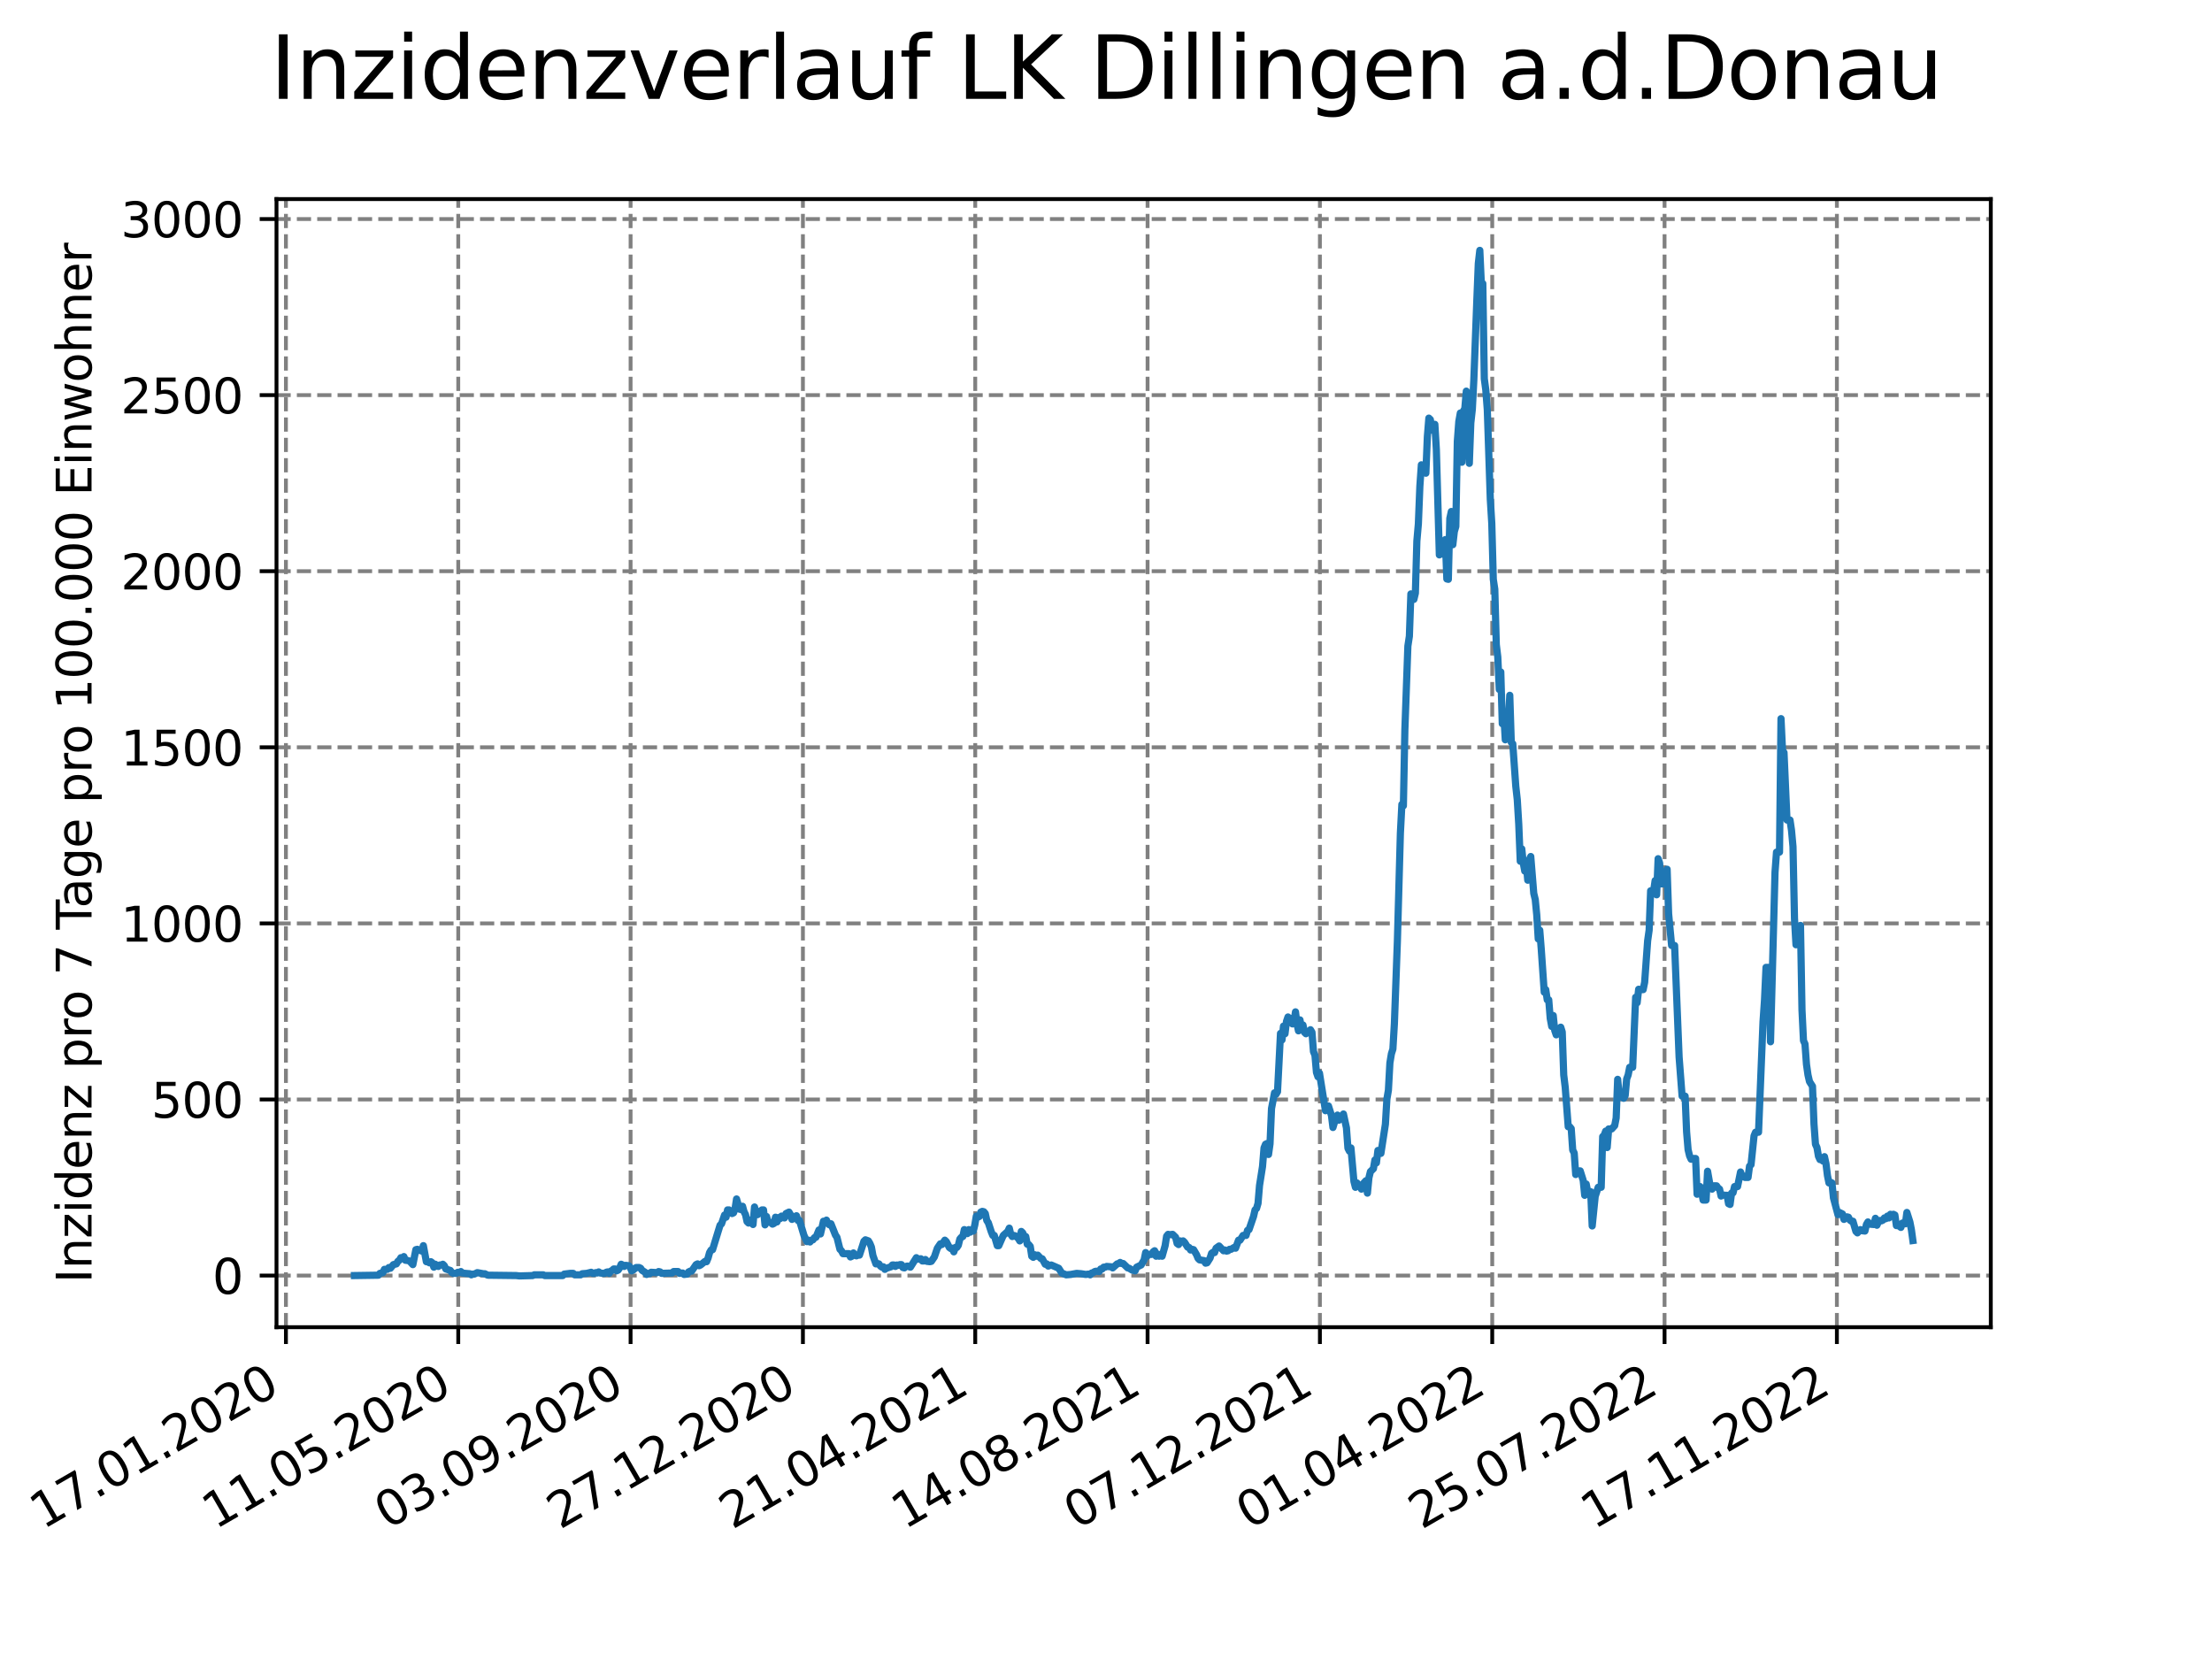 <?xml version="1.0" encoding="utf-8" standalone="no"?>
<!DOCTYPE svg PUBLIC "-//W3C//DTD SVG 1.1//EN"
  "http://www.w3.org/Graphics/SVG/1.1/DTD/svg11.dtd">
<svg xmlns:xlink="http://www.w3.org/1999/xlink" width="460.8pt" height="345.6pt" viewBox="0 0 460.8 345.6" xmlns="http://www.w3.org/2000/svg" version="1.1">
 <defs>
  <style type="text/css">*{stroke-linejoin: round; stroke-linecap: butt}</style>
 </defs>
 <g id="figure_1">
  <g id="patch_1">
   <path d="M 0 345.6 
L 460.8 345.6 
L 460.8 0 
L 0 0 
z
" style="fill: #ffffff"/>
  </g>
  <g id="axes_1">
   <g id="patch_2">
    <path d="M 57.6 276.48 
L 414.72 276.48 
L 414.72 41.472 
L 57.6 41.472 
z
" style="fill: #ffffff"/>
   </g>
   <g id="matplotlib.axis_1">
    <g id="xtick_1">
     <g id="line2d_1">
      <path d="M 59.564 276.48 
L 59.564 41.472 
" clip-path="url(#p3b86fe7e72)" style="fill: none; stroke-dasharray: 2.96,1.28; stroke-dashoffset: 0; stroke: #808080; stroke-width: 0.8"/>
     </g>
     <g id="line2d_2">
      <defs>
       <path id="m39bf492bec" d="M 0 0 
L 0 3.5 
" style="stroke: #000000; stroke-width: 0.8"/>
      </defs>
      <g>
       <use xlink:href="#m39bf492bec" x="59.564" y="276.48" style="stroke: #000000; stroke-width: 0.8"/>
      </g>
     </g>
     <g id="text_1">
      <!-- 17.01.2020 -->
      <g transform="translate(8.939 318.689) rotate(-30) scale(0.1 -0.1)">
       <defs>
        <path id="DejaVuSans-31" d="M 794 531 
L 1825 531 
L 1825 4091 
L 703 3866 
L 703 4441 
L 1819 4666 
L 2450 4666 
L 2450 531 
L 3481 531 
L 3481 0 
L 794 0 
L 794 531 
z
" transform="scale(0.016)"/>
        <path id="DejaVuSans-37" d="M 525 4666 
L 3525 4666 
L 3525 4397 
L 1831 0 
L 1172 0 
L 2766 4134 
L 525 4134 
L 525 4666 
z
" transform="scale(0.016)"/>
        <path id="DejaVuSans-2e" d="M 684 794 
L 1344 794 
L 1344 0 
L 684 0 
L 684 794 
z
" transform="scale(0.016)"/>
        <path id="DejaVuSans-30" d="M 2034 4250 
Q 1547 4250 1301 3770 
Q 1056 3291 1056 2328 
Q 1056 1369 1301 889 
Q 1547 409 2034 409 
Q 2525 409 2770 889 
Q 3016 1369 3016 2328 
Q 3016 3291 2770 3770 
Q 2525 4250 2034 4250 
z
M 2034 4750 
Q 2819 4750 3233 4129 
Q 3647 3509 3647 2328 
Q 3647 1150 3233 529 
Q 2819 -91 2034 -91 
Q 1250 -91 836 529 
Q 422 1150 422 2328 
Q 422 3509 836 4129 
Q 1250 4750 2034 4750 
z
" transform="scale(0.016)"/>
        <path id="DejaVuSans-32" d="M 1228 531 
L 3431 531 
L 3431 0 
L 469 0 
L 469 531 
Q 828 903 1448 1529 
Q 2069 2156 2228 2338 
Q 2531 2678 2651 2914 
Q 2772 3150 2772 3378 
Q 2772 3750 2511 3984 
Q 2250 4219 1831 4219 
Q 1534 4219 1204 4116 
Q 875 4013 500 3803 
L 500 4441 
Q 881 4594 1212 4672 
Q 1544 4750 1819 4750 
Q 2544 4750 2975 4387 
Q 3406 4025 3406 3419 
Q 3406 3131 3298 2873 
Q 3191 2616 2906 2266 
Q 2828 2175 2409 1742 
Q 1991 1309 1228 531 
z
" transform="scale(0.016)"/>
       </defs>
       <use xlink:href="#DejaVuSans-31"/>
       <use xlink:href="#DejaVuSans-37" x="63.623"/>
       <use xlink:href="#DejaVuSans-2e" x="127.246"/>
       <use xlink:href="#DejaVuSans-30" x="159.033"/>
       <use xlink:href="#DejaVuSans-31" x="222.656"/>
       <use xlink:href="#DejaVuSans-2e" x="286.279"/>
       <use xlink:href="#DejaVuSans-32" x="318.066"/>
       <use xlink:href="#DejaVuSans-30" x="381.689"/>
       <use xlink:href="#DejaVuSans-32" x="445.312"/>
       <use xlink:href="#DejaVuSans-30" x="508.936"/>
      </g>
     </g>
    </g>
    <g id="xtick_2">
     <g id="line2d_3">
      <path d="M 95.463 276.48 
L 95.463 41.472 
" clip-path="url(#p3b86fe7e72)" style="fill: none; stroke-dasharray: 2.96,1.28; stroke-dashoffset: 0; stroke: #808080; stroke-width: 0.8"/>
     </g>
     <g id="line2d_4">
      <g>
       <use xlink:href="#m39bf492bec" x="95.463" y="276.48" style="stroke: #000000; stroke-width: 0.8"/>
      </g>
     </g>
     <g id="text_2">
      <!-- 11.05.2020 -->
      <g transform="translate(44.838 318.689) rotate(-30) scale(0.1 -0.1)">
       <defs>
        <path id="DejaVuSans-35" d="M 691 4666 
L 3169 4666 
L 3169 4134 
L 1269 4134 
L 1269 2991 
Q 1406 3038 1543 3061 
Q 1681 3084 1819 3084 
Q 2600 3084 3056 2656 
Q 3513 2228 3513 1497 
Q 3513 744 3044 326 
Q 2575 -91 1722 -91 
Q 1428 -91 1123 -41 
Q 819 9 494 109 
L 494 744 
Q 775 591 1075 516 
Q 1375 441 1709 441 
Q 2250 441 2565 725 
Q 2881 1009 2881 1497 
Q 2881 1984 2565 2268 
Q 2250 2553 1709 2553 
Q 1456 2553 1204 2497 
Q 953 2441 691 2322 
L 691 4666 
z
" transform="scale(0.016)"/>
       </defs>
       <use xlink:href="#DejaVuSans-31"/>
       <use xlink:href="#DejaVuSans-31" x="63.623"/>
       <use xlink:href="#DejaVuSans-2e" x="127.246"/>
       <use xlink:href="#DejaVuSans-30" x="159.033"/>
       <use xlink:href="#DejaVuSans-35" x="222.656"/>
       <use xlink:href="#DejaVuSans-2e" x="286.279"/>
       <use xlink:href="#DejaVuSans-32" x="318.066"/>
       <use xlink:href="#DejaVuSans-30" x="381.689"/>
       <use xlink:href="#DejaVuSans-32" x="445.312"/>
       <use xlink:href="#DejaVuSans-30" x="508.936"/>
      </g>
     </g>
    </g>
    <g id="xtick_3">
     <g id="line2d_5">
      <path d="M 131.363 276.48 
L 131.363 41.472 
" clip-path="url(#p3b86fe7e72)" style="fill: none; stroke-dasharray: 2.96,1.28; stroke-dashoffset: 0; stroke: #808080; stroke-width: 0.8"/>
     </g>
     <g id="line2d_6">
      <g>
       <use xlink:href="#m39bf492bec" x="131.363" y="276.48" style="stroke: #000000; stroke-width: 0.8"/>
      </g>
     </g>
     <g id="text_3">
      <!-- 03.09.2020 -->
      <g transform="translate(80.737 318.689) rotate(-30) scale(0.1 -0.1)">
       <defs>
        <path id="DejaVuSans-33" d="M 2597 2516 
Q 3050 2419 3304 2112 
Q 3559 1806 3559 1356 
Q 3559 666 3084 287 
Q 2609 -91 1734 -91 
Q 1441 -91 1130 -33 
Q 819 25 488 141 
L 488 750 
Q 750 597 1062 519 
Q 1375 441 1716 441 
Q 2309 441 2620 675 
Q 2931 909 2931 1356 
Q 2931 1769 2642 2001 
Q 2353 2234 1838 2234 
L 1294 2234 
L 1294 2753 
L 1863 2753 
Q 2328 2753 2575 2939 
Q 2822 3125 2822 3475 
Q 2822 3834 2567 4026 
Q 2313 4219 1838 4219 
Q 1578 4219 1281 4162 
Q 984 4106 628 3988 
L 628 4550 
Q 988 4650 1302 4700 
Q 1616 4750 1894 4750 
Q 2613 4750 3031 4423 
Q 3450 4097 3450 3541 
Q 3450 3153 3228 2886 
Q 3006 2619 2597 2516 
z
" transform="scale(0.016)"/>
        <path id="DejaVuSans-39" d="M 703 97 
L 703 672 
Q 941 559 1184 500 
Q 1428 441 1663 441 
Q 2288 441 2617 861 
Q 2947 1281 2994 2138 
Q 2813 1869 2534 1725 
Q 2256 1581 1919 1581 
Q 1219 1581 811 2004 
Q 403 2428 403 3163 
Q 403 3881 828 4315 
Q 1253 4750 1959 4750 
Q 2769 4750 3195 4129 
Q 3622 3509 3622 2328 
Q 3622 1225 3098 567 
Q 2575 -91 1691 -91 
Q 1453 -91 1209 -44 
Q 966 3 703 97 
z
M 1959 2075 
Q 2384 2075 2632 2365 
Q 2881 2656 2881 3163 
Q 2881 3666 2632 3958 
Q 2384 4250 1959 4250 
Q 1534 4250 1286 3958 
Q 1038 3666 1038 3163 
Q 1038 2656 1286 2365 
Q 1534 2075 1959 2075 
z
" transform="scale(0.016)"/>
       </defs>
       <use xlink:href="#DejaVuSans-30"/>
       <use xlink:href="#DejaVuSans-33" x="63.623"/>
       <use xlink:href="#DejaVuSans-2e" x="127.246"/>
       <use xlink:href="#DejaVuSans-30" x="159.033"/>
       <use xlink:href="#DejaVuSans-39" x="222.656"/>
       <use xlink:href="#DejaVuSans-2e" x="286.279"/>
       <use xlink:href="#DejaVuSans-32" x="318.066"/>
       <use xlink:href="#DejaVuSans-30" x="381.689"/>
       <use xlink:href="#DejaVuSans-32" x="445.312"/>
       <use xlink:href="#DejaVuSans-30" x="508.936"/>
      </g>
     </g>
    </g>
    <g id="xtick_4">
     <g id="line2d_7">
      <path d="M 167.262 276.48 
L 167.262 41.472 
" clip-path="url(#p3b86fe7e72)" style="fill: none; stroke-dasharray: 2.96,1.28; stroke-dashoffset: 0; stroke: #808080; stroke-width: 0.8"/>
     </g>
     <g id="line2d_8">
      <g>
       <use xlink:href="#m39bf492bec" x="167.262" y="276.48" style="stroke: #000000; stroke-width: 0.8"/>
      </g>
     </g>
     <g id="text_4">
      <!-- 27.12.2020 -->
      <g transform="translate(116.637 318.689) rotate(-30) scale(0.1 -0.1)">
       <use xlink:href="#DejaVuSans-32"/>
       <use xlink:href="#DejaVuSans-37" x="63.623"/>
       <use xlink:href="#DejaVuSans-2e" x="127.246"/>
       <use xlink:href="#DejaVuSans-31" x="159.033"/>
       <use xlink:href="#DejaVuSans-32" x="222.656"/>
       <use xlink:href="#DejaVuSans-2e" x="286.279"/>
       <use xlink:href="#DejaVuSans-32" x="318.066"/>
       <use xlink:href="#DejaVuSans-30" x="381.689"/>
       <use xlink:href="#DejaVuSans-32" x="445.312"/>
       <use xlink:href="#DejaVuSans-30" x="508.936"/>
      </g>
     </g>
    </g>
    <g id="xtick_5">
     <g id="line2d_9">
      <path d="M 203.161 276.48 
L 203.161 41.472 
" clip-path="url(#p3b86fe7e72)" style="fill: none; stroke-dasharray: 2.96,1.28; stroke-dashoffset: 0; stroke: #808080; stroke-width: 0.8"/>
     </g>
     <g id="line2d_10">
      <g>
       <use xlink:href="#m39bf492bec" x="203.161" y="276.48" style="stroke: #000000; stroke-width: 0.8"/>
      </g>
     </g>
     <g id="text_5">
      <!-- 21.04.2021 -->
      <g transform="translate(152.536 318.689) rotate(-30) scale(0.1 -0.1)">
       <defs>
        <path id="DejaVuSans-34" d="M 2419 4116 
L 825 1625 
L 2419 1625 
L 2419 4116 
z
M 2253 4666 
L 3047 4666 
L 3047 1625 
L 3713 1625 
L 3713 1100 
L 3047 1100 
L 3047 0 
L 2419 0 
L 2419 1100 
L 313 1100 
L 313 1709 
L 2253 4666 
z
" transform="scale(0.016)"/>
       </defs>
       <use xlink:href="#DejaVuSans-32"/>
       <use xlink:href="#DejaVuSans-31" x="63.623"/>
       <use xlink:href="#DejaVuSans-2e" x="127.246"/>
       <use xlink:href="#DejaVuSans-30" x="159.033"/>
       <use xlink:href="#DejaVuSans-34" x="222.656"/>
       <use xlink:href="#DejaVuSans-2e" x="286.279"/>
       <use xlink:href="#DejaVuSans-32" x="318.066"/>
       <use xlink:href="#DejaVuSans-30" x="381.689"/>
       <use xlink:href="#DejaVuSans-32" x="445.312"/>
       <use xlink:href="#DejaVuSans-31" x="508.936"/>
      </g>
     </g>
    </g>
    <g id="xtick_6">
     <g id="line2d_11">
      <path d="M 239.061 276.48 
L 239.061 41.472 
" clip-path="url(#p3b86fe7e72)" style="fill: none; stroke-dasharray: 2.96,1.28; stroke-dashoffset: 0; stroke: #808080; stroke-width: 0.8"/>
     </g>
     <g id="line2d_12">
      <g>
       <use xlink:href="#m39bf492bec" x="239.061" y="276.48" style="stroke: #000000; stroke-width: 0.8"/>
      </g>
     </g>
     <g id="text_6">
      <!-- 14.08.2021 -->
      <g transform="translate(188.435 318.689) rotate(-30) scale(0.1 -0.1)">
       <defs>
        <path id="DejaVuSans-38" d="M 2034 2216 
Q 1584 2216 1326 1975 
Q 1069 1734 1069 1313 
Q 1069 891 1326 650 
Q 1584 409 2034 409 
Q 2484 409 2743 651 
Q 3003 894 3003 1313 
Q 3003 1734 2745 1975 
Q 2488 2216 2034 2216 
z
M 1403 2484 
Q 997 2584 770 2862 
Q 544 3141 544 3541 
Q 544 4100 942 4425 
Q 1341 4750 2034 4750 
Q 2731 4750 3128 4425 
Q 3525 4100 3525 3541 
Q 3525 3141 3298 2862 
Q 3072 2584 2669 2484 
Q 3125 2378 3379 2068 
Q 3634 1759 3634 1313 
Q 3634 634 3220 271 
Q 2806 -91 2034 -91 
Q 1263 -91 848 271 
Q 434 634 434 1313 
Q 434 1759 690 2068 
Q 947 2378 1403 2484 
z
M 1172 3481 
Q 1172 3119 1398 2916 
Q 1625 2713 2034 2713 
Q 2441 2713 2670 2916 
Q 2900 3119 2900 3481 
Q 2900 3844 2670 4047 
Q 2441 4250 2034 4250 
Q 1625 4250 1398 4047 
Q 1172 3844 1172 3481 
z
" transform="scale(0.016)"/>
       </defs>
       <use xlink:href="#DejaVuSans-31"/>
       <use xlink:href="#DejaVuSans-34" x="63.623"/>
       <use xlink:href="#DejaVuSans-2e" x="127.246"/>
       <use xlink:href="#DejaVuSans-30" x="159.033"/>
       <use xlink:href="#DejaVuSans-38" x="222.656"/>
       <use xlink:href="#DejaVuSans-2e" x="286.279"/>
       <use xlink:href="#DejaVuSans-32" x="318.066"/>
       <use xlink:href="#DejaVuSans-30" x="381.689"/>
       <use xlink:href="#DejaVuSans-32" x="445.312"/>
       <use xlink:href="#DejaVuSans-31" x="508.936"/>
      </g>
     </g>
    </g>
    <g id="xtick_7">
     <g id="line2d_13">
      <path d="M 274.96 276.48 
L 274.96 41.472 
" clip-path="url(#p3b86fe7e72)" style="fill: none; stroke-dasharray: 2.96,1.28; stroke-dashoffset: 0; stroke: #808080; stroke-width: 0.8"/>
     </g>
     <g id="line2d_14">
      <g>
       <use xlink:href="#m39bf492bec" x="274.96" y="276.48" style="stroke: #000000; stroke-width: 0.8"/>
      </g>
     </g>
     <g id="text_7">
      <!-- 07.12.2021 -->
      <g transform="translate(224.335 318.689) rotate(-30) scale(0.1 -0.1)">
       <use xlink:href="#DejaVuSans-30"/>
       <use xlink:href="#DejaVuSans-37" x="63.623"/>
       <use xlink:href="#DejaVuSans-2e" x="127.246"/>
       <use xlink:href="#DejaVuSans-31" x="159.033"/>
       <use xlink:href="#DejaVuSans-32" x="222.656"/>
       <use xlink:href="#DejaVuSans-2e" x="286.279"/>
       <use xlink:href="#DejaVuSans-32" x="318.066"/>
       <use xlink:href="#DejaVuSans-30" x="381.689"/>
       <use xlink:href="#DejaVuSans-32" x="445.312"/>
       <use xlink:href="#DejaVuSans-31" x="508.936"/>
      </g>
     </g>
    </g>
    <g id="xtick_8">
     <g id="line2d_15">
      <path d="M 310.859 276.48 
L 310.859 41.472 
" clip-path="url(#p3b86fe7e72)" style="fill: none; stroke-dasharray: 2.96,1.28; stroke-dashoffset: 0; stroke: #808080; stroke-width: 0.8"/>
     </g>
     <g id="line2d_16">
      <g>
       <use xlink:href="#m39bf492bec" x="310.859" y="276.48" style="stroke: #000000; stroke-width: 0.8"/>
      </g>
     </g>
     <g id="text_8">
      <!-- 01.04.2022 -->
      <g transform="translate(260.234 318.689) rotate(-30) scale(0.1 -0.1)">
       <use xlink:href="#DejaVuSans-30"/>
       <use xlink:href="#DejaVuSans-31" x="63.623"/>
       <use xlink:href="#DejaVuSans-2e" x="127.246"/>
       <use xlink:href="#DejaVuSans-30" x="159.033"/>
       <use xlink:href="#DejaVuSans-34" x="222.656"/>
       <use xlink:href="#DejaVuSans-2e" x="286.279"/>
       <use xlink:href="#DejaVuSans-32" x="318.066"/>
       <use xlink:href="#DejaVuSans-30" x="381.689"/>
       <use xlink:href="#DejaVuSans-32" x="445.312"/>
       <use xlink:href="#DejaVuSans-32" x="508.936"/>
      </g>
     </g>
    </g>
    <g id="xtick_9">
     <g id="line2d_17">
      <path d="M 346.758 276.48 
L 346.758 41.472 
" clip-path="url(#p3b86fe7e72)" style="fill: none; stroke-dasharray: 2.96,1.28; stroke-dashoffset: 0; stroke: #808080; stroke-width: 0.8"/>
     </g>
     <g id="line2d_18">
      <g>
       <use xlink:href="#m39bf492bec" x="346.758" y="276.48" style="stroke: #000000; stroke-width: 0.8"/>
      </g>
     </g>
     <g id="text_9">
      <!-- 25.07.2022 -->
      <g transform="translate(296.133 318.689) rotate(-30) scale(0.1 -0.1)">
       <use xlink:href="#DejaVuSans-32"/>
       <use xlink:href="#DejaVuSans-35" x="63.623"/>
       <use xlink:href="#DejaVuSans-2e" x="127.246"/>
       <use xlink:href="#DejaVuSans-30" x="159.033"/>
       <use xlink:href="#DejaVuSans-37" x="222.656"/>
       <use xlink:href="#DejaVuSans-2e" x="286.279"/>
       <use xlink:href="#DejaVuSans-32" x="318.066"/>
       <use xlink:href="#DejaVuSans-30" x="381.689"/>
       <use xlink:href="#DejaVuSans-32" x="445.312"/>
       <use xlink:href="#DejaVuSans-32" x="508.936"/>
      </g>
     </g>
    </g>
    <g id="xtick_10">
     <g id="line2d_19">
      <path d="M 382.658 276.48 
L 382.658 41.472 
" clip-path="url(#p3b86fe7e72)" style="fill: none; stroke-dasharray: 2.96,1.28; stroke-dashoffset: 0; stroke: #808080; stroke-width: 0.8"/>
     </g>
     <g id="line2d_20">
      <g>
       <use xlink:href="#m39bf492bec" x="382.658" y="276.48" style="stroke: #000000; stroke-width: 0.8"/>
      </g>
     </g>
     <g id="text_10">
      <!-- 17.11.2022 -->
      <g transform="translate(332.033 318.689) rotate(-30) scale(0.1 -0.1)">
       <use xlink:href="#DejaVuSans-31"/>
       <use xlink:href="#DejaVuSans-37" x="63.623"/>
       <use xlink:href="#DejaVuSans-2e" x="127.246"/>
       <use xlink:href="#DejaVuSans-31" x="159.033"/>
       <use xlink:href="#DejaVuSans-31" x="222.656"/>
       <use xlink:href="#DejaVuSans-2e" x="286.279"/>
       <use xlink:href="#DejaVuSans-32" x="318.066"/>
       <use xlink:href="#DejaVuSans-30" x="381.689"/>
       <use xlink:href="#DejaVuSans-32" x="445.312"/>
       <use xlink:href="#DejaVuSans-32" x="508.936"/>
      </g>
     </g>
    </g>
   </g>
   <g id="matplotlib.axis_2">
    <g id="ytick_1">
     <g id="line2d_21">
      <path d="M 57.6 265.722 
L 414.72 265.722 
" clip-path="url(#p3b86fe7e72)" style="fill: none; stroke-dasharray: 2.96,1.28; stroke-dashoffset: 0; stroke: #808080; stroke-width: 0.8"/>
     </g>
     <g id="line2d_22">
      <defs>
       <path id="m9d95f1d0ca" d="M 0 0 
L -3.5 0 
" style="stroke: #000000; stroke-width: 0.8"/>
      </defs>
      <g>
       <use xlink:href="#m9d95f1d0ca" x="57.6" y="265.722" style="stroke: #000000; stroke-width: 0.8"/>
      </g>
     </g>
     <g id="text_11">
      <!-- 0 -->
      <g transform="translate(44.237 269.521) scale(0.1 -0.1)">
       <use xlink:href="#DejaVuSans-30"/>
      </g>
     </g>
    </g>
    <g id="ytick_2">
     <g id="line2d_23">
      <path d="M 57.6 229.04 
L 414.72 229.04 
" clip-path="url(#p3b86fe7e72)" style="fill: none; stroke-dasharray: 2.96,1.28; stroke-dashoffset: 0; stroke: #808080; stroke-width: 0.8"/>
     </g>
     <g id="line2d_24">
      <g>
       <use xlink:href="#m9d95f1d0ca" x="57.6" y="229.04" style="stroke: #000000; stroke-width: 0.8"/>
      </g>
     </g>
     <g id="text_12">
      <!-- 500 -->
      <g transform="translate(31.512 232.839) scale(0.1 -0.1)">
       <use xlink:href="#DejaVuSans-35"/>
       <use xlink:href="#DejaVuSans-30" x="63.623"/>
       <use xlink:href="#DejaVuSans-30" x="127.246"/>
      </g>
     </g>
    </g>
    <g id="ytick_3">
     <g id="line2d_25">
      <path d="M 57.6 192.358 
L 414.72 192.358 
" clip-path="url(#p3b86fe7e72)" style="fill: none; stroke-dasharray: 2.96,1.28; stroke-dashoffset: 0; stroke: #808080; stroke-width: 0.8"/>
     </g>
     <g id="line2d_26">
      <g>
       <use xlink:href="#m9d95f1d0ca" x="57.6" y="192.358" style="stroke: #000000; stroke-width: 0.8"/>
      </g>
     </g>
     <g id="text_13">
      <!-- 1000 -->
      <g transform="translate(25.15 196.157) scale(0.1 -0.1)">
       <use xlink:href="#DejaVuSans-31"/>
       <use xlink:href="#DejaVuSans-30" x="63.623"/>
       <use xlink:href="#DejaVuSans-30" x="127.246"/>
       <use xlink:href="#DejaVuSans-30" x="190.869"/>
      </g>
     </g>
    </g>
    <g id="ytick_4">
     <g id="line2d_27">
      <path d="M 57.6 155.676 
L 414.72 155.676 
" clip-path="url(#p3b86fe7e72)" style="fill: none; stroke-dasharray: 2.96,1.28; stroke-dashoffset: 0; stroke: #808080; stroke-width: 0.8"/>
     </g>
     <g id="line2d_28">
      <g>
       <use xlink:href="#m9d95f1d0ca" x="57.6" y="155.676" style="stroke: #000000; stroke-width: 0.8"/>
      </g>
     </g>
     <g id="text_14">
      <!-- 1500 -->
      <g transform="translate(25.15 159.476) scale(0.1 -0.1)">
       <use xlink:href="#DejaVuSans-31"/>
       <use xlink:href="#DejaVuSans-35" x="63.623"/>
       <use xlink:href="#DejaVuSans-30" x="127.246"/>
       <use xlink:href="#DejaVuSans-30" x="190.869"/>
      </g>
     </g>
    </g>
    <g id="ytick_5">
     <g id="line2d_29">
      <path d="M 57.6 118.995 
L 414.72 118.995 
" clip-path="url(#p3b86fe7e72)" style="fill: none; stroke-dasharray: 2.96,1.28; stroke-dashoffset: 0; stroke: #808080; stroke-width: 0.8"/>
     </g>
     <g id="line2d_30">
      <g>
       <use xlink:href="#m9d95f1d0ca" x="57.6" y="118.995" style="stroke: #000000; stroke-width: 0.8"/>
      </g>
     </g>
     <g id="text_15">
      <!-- 2000 -->
      <g transform="translate(25.15 122.794) scale(0.1 -0.1)">
       <use xlink:href="#DejaVuSans-32"/>
       <use xlink:href="#DejaVuSans-30" x="63.623"/>
       <use xlink:href="#DejaVuSans-30" x="127.246"/>
       <use xlink:href="#DejaVuSans-30" x="190.869"/>
      </g>
     </g>
    </g>
    <g id="ytick_6">
     <g id="line2d_31">
      <path d="M 57.6 82.313 
L 414.72 82.313 
" clip-path="url(#p3b86fe7e72)" style="fill: none; stroke-dasharray: 2.96,1.28; stroke-dashoffset: 0; stroke: #808080; stroke-width: 0.8"/>
     </g>
     <g id="line2d_32">
      <g>
       <use xlink:href="#m9d95f1d0ca" x="57.6" y="82.313" style="stroke: #000000; stroke-width: 0.8"/>
      </g>
     </g>
     <g id="text_16">
      <!-- 2500 -->
      <g transform="translate(25.15 86.112) scale(0.1 -0.1)">
       <use xlink:href="#DejaVuSans-32"/>
       <use xlink:href="#DejaVuSans-35" x="63.623"/>
       <use xlink:href="#DejaVuSans-30" x="127.246"/>
       <use xlink:href="#DejaVuSans-30" x="190.869"/>
      </g>
     </g>
    </g>
    <g id="ytick_7">
     <g id="line2d_33">
      <path d="M 57.6 45.631 
L 414.72 45.631 
" clip-path="url(#p3b86fe7e72)" style="fill: none; stroke-dasharray: 2.96,1.28; stroke-dashoffset: 0; stroke: #808080; stroke-width: 0.8"/>
     </g>
     <g id="line2d_34">
      <g>
       <use xlink:href="#m9d95f1d0ca" x="57.6" y="45.631" style="stroke: #000000; stroke-width: 0.8"/>
      </g>
     </g>
     <g id="text_17">
      <!-- 3000 -->
      <g transform="translate(25.15 49.43) scale(0.1 -0.1)">
       <use xlink:href="#DejaVuSans-33"/>
       <use xlink:href="#DejaVuSans-30" x="63.623"/>
       <use xlink:href="#DejaVuSans-30" x="127.246"/>
       <use xlink:href="#DejaVuSans-30" x="190.869"/>
      </g>
     </g>
    </g>
    <g id="text_18">
     <!-- Inzidenz pro 7 Tage pro 100.000 Einwohner -->
     <g transform="translate(19.07 267.301) rotate(-90) scale(0.1 -0.1)">
      <defs>
       <path id="DejaVuSans-49" d="M 628 4666 
L 1259 4666 
L 1259 0 
L 628 0 
L 628 4666 
z
" transform="scale(0.016)"/>
       <path id="DejaVuSans-6e" d="M 3513 2113 
L 3513 0 
L 2938 0 
L 2938 2094 
Q 2938 2591 2744 2837 
Q 2550 3084 2163 3084 
Q 1697 3084 1428 2787 
Q 1159 2491 1159 1978 
L 1159 0 
L 581 0 
L 581 3500 
L 1159 3500 
L 1159 2956 
Q 1366 3272 1645 3428 
Q 1925 3584 2291 3584 
Q 2894 3584 3203 3211 
Q 3513 2838 3513 2113 
z
" transform="scale(0.016)"/>
       <path id="DejaVuSans-7a" d="M 353 3500 
L 3084 3500 
L 3084 2975 
L 922 459 
L 3084 459 
L 3084 0 
L 275 0 
L 275 525 
L 2438 3041 
L 353 3041 
L 353 3500 
z
" transform="scale(0.016)"/>
       <path id="DejaVuSans-69" d="M 603 3500 
L 1178 3500 
L 1178 0 
L 603 0 
L 603 3500 
z
M 603 4863 
L 1178 4863 
L 1178 4134 
L 603 4134 
L 603 4863 
z
" transform="scale(0.016)"/>
       <path id="DejaVuSans-64" d="M 2906 2969 
L 2906 4863 
L 3481 4863 
L 3481 0 
L 2906 0 
L 2906 525 
Q 2725 213 2448 61 
Q 2172 -91 1784 -91 
Q 1150 -91 751 415 
Q 353 922 353 1747 
Q 353 2572 751 3078 
Q 1150 3584 1784 3584 
Q 2172 3584 2448 3432 
Q 2725 3281 2906 2969 
z
M 947 1747 
Q 947 1113 1208 752 
Q 1469 391 1925 391 
Q 2381 391 2643 752 
Q 2906 1113 2906 1747 
Q 2906 2381 2643 2742 
Q 2381 3103 1925 3103 
Q 1469 3103 1208 2742 
Q 947 2381 947 1747 
z
" transform="scale(0.016)"/>
       <path id="DejaVuSans-65" d="M 3597 1894 
L 3597 1613 
L 953 1613 
Q 991 1019 1311 708 
Q 1631 397 2203 397 
Q 2534 397 2845 478 
Q 3156 559 3463 722 
L 3463 178 
Q 3153 47 2828 -22 
Q 2503 -91 2169 -91 
Q 1331 -91 842 396 
Q 353 884 353 1716 
Q 353 2575 817 3079 
Q 1281 3584 2069 3584 
Q 2775 3584 3186 3129 
Q 3597 2675 3597 1894 
z
M 3022 2063 
Q 3016 2534 2758 2815 
Q 2500 3097 2075 3097 
Q 1594 3097 1305 2825 
Q 1016 2553 972 2059 
L 3022 2063 
z
" transform="scale(0.016)"/>
       <path id="DejaVuSans-20" transform="scale(0.016)"/>
       <path id="DejaVuSans-70" d="M 1159 525 
L 1159 -1331 
L 581 -1331 
L 581 3500 
L 1159 3500 
L 1159 2969 
Q 1341 3281 1617 3432 
Q 1894 3584 2278 3584 
Q 2916 3584 3314 3078 
Q 3713 2572 3713 1747 
Q 3713 922 3314 415 
Q 2916 -91 2278 -91 
Q 1894 -91 1617 61 
Q 1341 213 1159 525 
z
M 3116 1747 
Q 3116 2381 2855 2742 
Q 2594 3103 2138 3103 
Q 1681 3103 1420 2742 
Q 1159 2381 1159 1747 
Q 1159 1113 1420 752 
Q 1681 391 2138 391 
Q 2594 391 2855 752 
Q 3116 1113 3116 1747 
z
" transform="scale(0.016)"/>
       <path id="DejaVuSans-72" d="M 2631 2963 
Q 2534 3019 2420 3045 
Q 2306 3072 2169 3072 
Q 1681 3072 1420 2755 
Q 1159 2438 1159 1844 
L 1159 0 
L 581 0 
L 581 3500 
L 1159 3500 
L 1159 2956 
Q 1341 3275 1631 3429 
Q 1922 3584 2338 3584 
Q 2397 3584 2469 3576 
Q 2541 3569 2628 3553 
L 2631 2963 
z
" transform="scale(0.016)"/>
       <path id="DejaVuSans-6f" d="M 1959 3097 
Q 1497 3097 1228 2736 
Q 959 2375 959 1747 
Q 959 1119 1226 758 
Q 1494 397 1959 397 
Q 2419 397 2687 759 
Q 2956 1122 2956 1747 
Q 2956 2369 2687 2733 
Q 2419 3097 1959 3097 
z
M 1959 3584 
Q 2709 3584 3137 3096 
Q 3566 2609 3566 1747 
Q 3566 888 3137 398 
Q 2709 -91 1959 -91 
Q 1206 -91 779 398 
Q 353 888 353 1747 
Q 353 2609 779 3096 
Q 1206 3584 1959 3584 
z
" transform="scale(0.016)"/>
       <path id="DejaVuSans-54" d="M -19 4666 
L 3928 4666 
L 3928 4134 
L 2272 4134 
L 2272 0 
L 1638 0 
L 1638 4134 
L -19 4134 
L -19 4666 
z
" transform="scale(0.016)"/>
       <path id="DejaVuSans-61" d="M 2194 1759 
Q 1497 1759 1228 1600 
Q 959 1441 959 1056 
Q 959 750 1161 570 
Q 1363 391 1709 391 
Q 2188 391 2477 730 
Q 2766 1069 2766 1631 
L 2766 1759 
L 2194 1759 
z
M 3341 1997 
L 3341 0 
L 2766 0 
L 2766 531 
Q 2569 213 2275 61 
Q 1981 -91 1556 -91 
Q 1019 -91 701 211 
Q 384 513 384 1019 
Q 384 1609 779 1909 
Q 1175 2209 1959 2209 
L 2766 2209 
L 2766 2266 
Q 2766 2663 2505 2880 
Q 2244 3097 1772 3097 
Q 1472 3097 1187 3025 
Q 903 2953 641 2809 
L 641 3341 
Q 956 3463 1253 3523 
Q 1550 3584 1831 3584 
Q 2591 3584 2966 3190 
Q 3341 2797 3341 1997 
z
" transform="scale(0.016)"/>
       <path id="DejaVuSans-67" d="M 2906 1791 
Q 2906 2416 2648 2759 
Q 2391 3103 1925 3103 
Q 1463 3103 1205 2759 
Q 947 2416 947 1791 
Q 947 1169 1205 825 
Q 1463 481 1925 481 
Q 2391 481 2648 825 
Q 2906 1169 2906 1791 
z
M 3481 434 
Q 3481 -459 3084 -895 
Q 2688 -1331 1869 -1331 
Q 1566 -1331 1297 -1286 
Q 1028 -1241 775 -1147 
L 775 -588 
Q 1028 -725 1275 -790 
Q 1522 -856 1778 -856 
Q 2344 -856 2625 -561 
Q 2906 -266 2906 331 
L 2906 616 
Q 2728 306 2450 153 
Q 2172 0 1784 0 
Q 1141 0 747 490 
Q 353 981 353 1791 
Q 353 2603 747 3093 
Q 1141 3584 1784 3584 
Q 2172 3584 2450 3431 
Q 2728 3278 2906 2969 
L 2906 3500 
L 3481 3500 
L 3481 434 
z
" transform="scale(0.016)"/>
       <path id="DejaVuSans-45" d="M 628 4666 
L 3578 4666 
L 3578 4134 
L 1259 4134 
L 1259 2753 
L 3481 2753 
L 3481 2222 
L 1259 2222 
L 1259 531 
L 3634 531 
L 3634 0 
L 628 0 
L 628 4666 
z
" transform="scale(0.016)"/>
       <path id="DejaVuSans-77" d="M 269 3500 
L 844 3500 
L 1563 769 
L 2278 3500 
L 2956 3500 
L 3675 769 
L 4391 3500 
L 4966 3500 
L 4050 0 
L 3372 0 
L 2619 2869 
L 1863 0 
L 1184 0 
L 269 3500 
z
" transform="scale(0.016)"/>
       <path id="DejaVuSans-68" d="M 3513 2113 
L 3513 0 
L 2938 0 
L 2938 2094 
Q 2938 2591 2744 2837 
Q 2550 3084 2163 3084 
Q 1697 3084 1428 2787 
Q 1159 2491 1159 1978 
L 1159 0 
L 581 0 
L 581 4863 
L 1159 4863 
L 1159 2956 
Q 1366 3272 1645 3428 
Q 1925 3584 2291 3584 
Q 2894 3584 3203 3211 
Q 3513 2838 3513 2113 
z
" transform="scale(0.016)"/>
      </defs>
      <use xlink:href="#DejaVuSans-49"/>
      <use xlink:href="#DejaVuSans-6e" x="29.492"/>
      <use xlink:href="#DejaVuSans-7a" x="92.871"/>
      <use xlink:href="#DejaVuSans-69" x="145.361"/>
      <use xlink:href="#DejaVuSans-64" x="173.145"/>
      <use xlink:href="#DejaVuSans-65" x="236.621"/>
      <use xlink:href="#DejaVuSans-6e" x="298.145"/>
      <use xlink:href="#DejaVuSans-7a" x="361.523"/>
      <use xlink:href="#DejaVuSans-20" x="414.014"/>
      <use xlink:href="#DejaVuSans-70" x="445.801"/>
      <use xlink:href="#DejaVuSans-72" x="509.277"/>
      <use xlink:href="#DejaVuSans-6f" x="548.141"/>
      <use xlink:href="#DejaVuSans-20" x="609.322"/>
      <use xlink:href="#DejaVuSans-37" x="641.109"/>
      <use xlink:href="#DejaVuSans-20" x="704.732"/>
      <use xlink:href="#DejaVuSans-54" x="736.52"/>
      <use xlink:href="#DejaVuSans-61" x="781.104"/>
      <use xlink:href="#DejaVuSans-67" x="842.383"/>
      <use xlink:href="#DejaVuSans-65" x="905.859"/>
      <use xlink:href="#DejaVuSans-20" x="967.383"/>
      <use xlink:href="#DejaVuSans-70" x="999.17"/>
      <use xlink:href="#DejaVuSans-72" x="1062.646"/>
      <use xlink:href="#DejaVuSans-6f" x="1101.51"/>
      <use xlink:href="#DejaVuSans-20" x="1162.691"/>
      <use xlink:href="#DejaVuSans-31" x="1194.479"/>
      <use xlink:href="#DejaVuSans-30" x="1258.102"/>
      <use xlink:href="#DejaVuSans-30" x="1321.725"/>
      <use xlink:href="#DejaVuSans-2e" x="1385.348"/>
      <use xlink:href="#DejaVuSans-30" x="1417.135"/>
      <use xlink:href="#DejaVuSans-30" x="1480.758"/>
      <use xlink:href="#DejaVuSans-30" x="1544.381"/>
      <use xlink:href="#DejaVuSans-20" x="1608.004"/>
      <use xlink:href="#DejaVuSans-45" x="1639.791"/>
      <use xlink:href="#DejaVuSans-69" x="1702.975"/>
      <use xlink:href="#DejaVuSans-6e" x="1730.758"/>
      <use xlink:href="#DejaVuSans-77" x="1794.137"/>
      <use xlink:href="#DejaVuSans-6f" x="1875.924"/>
      <use xlink:href="#DejaVuSans-68" x="1937.105"/>
      <use xlink:href="#DejaVuSans-6e" x="2000.484"/>
      <use xlink:href="#DejaVuSans-65" x="2063.863"/>
      <use xlink:href="#DejaVuSans-72" x="2125.387"/>
     </g>
    </g>
   </g>
   <g id="line2d_35">
    <path d="M 73.833 265.722 
L 78.827 265.646 
L 79.14 265.266 
L 79.764 265.114 
L 80.076 264.43 
L 80.7 264.43 
L 81.013 264.05 
L 81.325 264.202 
L 81.949 263.443 
L 82.573 263.291 
L 82.886 262.759 
L 83.198 262.531 
L 83.51 261.999 
L 83.822 262.075 
L 84.134 261.771 
L 84.446 262.531 
L 85.071 262.607 
L 85.383 262.759 
L 86.007 263.443 
L 86.632 260.328 
L 86.944 260.252 
L 87.256 260.48 
L 87.568 260.48 
L 87.88 260.631 
L 88.192 259.492 
L 88.817 262.835 
L 89.129 262.835 
L 89.441 263.063 
L 89.753 262.835 
L 90.065 263.063 
L 90.378 263.974 
L 90.69 263.367 
L 91.002 263.746 
L 91.314 263.822 
L 91.626 263.519 
L 91.938 263.519 
L 92.251 263.367 
L 92.563 263.67 
L 92.875 264.354 
L 93.811 264.658 
L 94.124 265.114 
L 94.436 265.266 
L 95.06 265.266 
L 95.372 265.038 
L 95.684 265.114 
L 95.997 264.886 
L 96.309 265.19 
L 96.933 265.266 
L 97.87 265.342 
L 98.182 265.57 
L 98.494 265.418 
L 98.806 265.418 
L 99.43 265.114 
L 100.679 265.342 
L 100.991 265.342 
L 101.616 265.646 
L 107.547 265.722 
L 108.171 265.798 
L 110.981 265.722 
L 111.293 265.57 
L 113.166 265.57 
L 113.478 265.722 
L 117.224 265.722 
L 117.536 265.418 
L 118.161 265.342 
L 118.785 265.266 
L 119.409 265.266 
L 119.721 265.57 
L 120.97 265.57 
L 121.282 265.342 
L 122.219 265.266 
L 123.155 265.038 
L 123.467 265.266 
L 123.78 265.266 
L 124.092 265.114 
L 124.404 265.19 
L 124.716 264.962 
L 125.028 265.19 
L 125.653 265.266 
L 125.965 265.266 
L 126.277 265.038 
L 126.589 264.962 
L 126.901 265.266 
L 127.213 264.81 
L 127.526 264.658 
L 127.838 264.354 
L 128.15 264.354 
L 128.462 264.734 
L 128.774 264.582 
L 129.086 264.126 
L 129.399 263.367 
L 129.711 263.519 
L 130.023 263.822 
L 130.335 263.595 
L 130.959 263.67 
L 131.272 263.974 
L 131.584 264.734 
L 131.896 264.582 
L 132.52 264.05 
L 133.145 264.05 
L 133.457 264.202 
L 133.769 264.658 
L 134.393 265.038 
L 134.705 265.494 
L 135.018 265.266 
L 135.33 265.342 
L 135.642 265.038 
L 136.891 265.114 
L 137.203 264.886 
L 137.515 264.962 
L 137.827 265.266 
L 140.012 265.19 
L 140.324 264.886 
L 141.261 264.886 
L 141.573 265.266 
L 142.197 265.19 
L 142.51 265.494 
L 143.134 265.418 
L 143.446 264.962 
L 143.758 264.81 
L 144.07 264.81 
L 145.007 263.443 
L 145.319 263.291 
L 145.631 263.67 
L 145.943 263.519 
L 146.88 262.759 
L 147.192 262.835 
L 147.504 262.075 
L 147.817 260.935 
L 148.129 260.404 
L 148.441 260.328 
L 150.002 255.237 
L 150.314 254.933 
L 150.938 253.11 
L 151.25 253.566 
L 151.563 252.046 
L 151.875 252.046 
L 152.499 252.806 
L 152.811 252.654 
L 153.123 251.818 
L 153.436 249.767 
L 154.06 251.894 
L 154.372 251.97 
L 154.684 251.286 
L 154.996 252.426 
L 155.309 253.034 
L 155.621 254.477 
L 155.933 254.781 
L 156.245 254.174 
L 156.557 254.174 
L 156.869 255.085 
L 157.182 251.438 
L 157.494 252.73 
L 157.806 253.034 
L 158.43 252.274 
L 158.742 252.046 
L 159.055 252.046 
L 159.367 255.161 
L 159.679 253.414 
L 159.991 254.553 
L 160.615 254.705 
L 160.928 255.009 
L 161.24 254.857 
L 161.552 253.566 
L 161.864 254.553 
L 162.176 253.642 
L 162.488 253.87 
L 162.801 253.338 
L 163.113 253.642 
L 163.425 253.718 
L 163.737 252.806 
L 164.361 252.502 
L 164.674 253.034 
L 164.986 254.022 
L 165.298 253.566 
L 165.922 253.262 
L 166.234 254.25 
L 166.547 254.25 
L 167.483 257.365 
L 168.107 258.656 
L 168.42 258.352 
L 168.732 258.732 
L 169.044 258.352 
L 169.356 258.276 
L 169.668 257.82 
L 169.98 257.744 
L 170.605 256.225 
L 170.917 257.061 
L 171.541 254.401 
L 171.853 254.477 
L 172.166 254.174 
L 172.478 254.857 
L 172.79 255.161 
L 173.102 254.933 
L 174.039 257.289 
L 174.351 257.744 
L 174.975 260.252 
L 175.287 260.555 
L 175.599 261.163 
L 176.848 261.163 
L 177.16 261.847 
L 177.472 261.695 
L 177.785 261.011 
L 178.097 261.467 
L 178.409 261.619 
L 178.721 261.467 
L 179.033 261.467 
L 179.658 259.568 
L 179.97 258.58 
L 180.282 258.276 
L 180.906 258.504 
L 181.218 259.036 
L 181.531 259.796 
L 181.843 261.543 
L 182.467 263.291 
L 182.779 263.215 
L 183.091 263.291 
L 183.404 263.746 
L 183.716 263.974 
L 184.028 263.898 
L 184.34 264.43 
L 184.652 264.202 
L 185.589 263.898 
L 185.901 263.519 
L 186.213 263.519 
L 186.525 263.822 
L 186.837 263.519 
L 187.15 263.595 
L 187.462 263.443 
L 187.774 263.443 
L 188.086 264.05 
L 188.398 264.126 
L 188.71 263.822 
L 189.023 263.746 
L 189.647 263.974 
L 190.896 261.999 
L 191.208 262.303 
L 191.832 262.227 
L 192.144 262.683 
L 192.457 262.683 
L 192.769 262.379 
L 193.081 262.759 
L 193.705 262.835 
L 194.017 262.759 
L 194.642 261.847 
L 195.266 260.024 
L 195.89 259.112 
L 196.203 259.264 
L 196.827 258.352 
L 197.139 258.656 
L 197.763 259.872 
L 198.076 260.1 
L 198.388 260.024 
L 198.7 260.783 
L 199.012 259.872 
L 199.324 259.872 
L 199.636 259.416 
L 199.949 258.124 
L 200.261 257.744 
L 200.573 257.592 
L 200.885 256.149 
L 201.197 256.909 
L 201.509 256.985 
L 201.822 256.149 
L 202.134 256.681 
L 202.446 256.377 
L 202.758 256.453 
L 203.07 255.161 
L 203.382 253.338 
L 203.695 253.566 
L 204.007 253.414 
L 204.319 252.502 
L 204.631 252.35 
L 204.943 252.426 
L 205.255 252.806 
L 205.568 254.25 
L 205.88 254.705 
L 206.504 256.605 
L 206.816 257.365 
L 207.128 257.365 
L 207.753 259.492 
L 208.065 259.492 
L 209.001 257.365 
L 209.938 256.529 
L 210.25 255.845 
L 210.562 257.137 
L 210.874 257.592 
L 211.187 257.365 
L 211.499 257.44 
L 212.123 257.972 
L 212.435 258.504 
L 212.747 256.529 
L 213.06 256.833 
L 213.372 257.592 
L 213.684 257.592 
L 213.996 259.188 
L 214.308 259.264 
L 214.62 259.644 
L 214.933 261.695 
L 215.245 261.923 
L 215.557 261.391 
L 215.869 261.695 
L 216.181 261.467 
L 216.806 262.151 
L 217.118 262.227 
L 217.742 263.367 
L 218.054 263.291 
L 218.366 263.746 
L 218.991 263.519 
L 220.552 264.202 
L 221.176 265.19 
L 222.112 265.57 
L 223.049 265.494 
L 224.298 265.266 
L 225.234 265.342 
L 226.171 265.494 
L 226.795 265.418 
L 227.107 265.57 
L 227.419 265.19 
L 227.731 265.114 
L 228.044 264.886 
L 228.356 264.81 
L 228.98 264.886 
L 229.292 264.354 
L 229.604 264.354 
L 229.917 263.974 
L 230.229 263.974 
L 230.541 263.822 
L 231.477 263.898 
L 231.79 264.126 
L 232.726 263.291 
L 233.038 263.215 
L 233.35 262.987 
L 233.663 263.215 
L 233.975 263.215 
L 234.599 263.822 
L 234.911 264.126 
L 235.223 264.202 
L 235.848 264.582 
L 236.472 264.734 
L 236.784 263.974 
L 237.721 263.519 
L 238.345 262.455 
L 238.657 260.935 
L 238.97 261.695 
L 239.282 261.315 
L 239.906 261.315 
L 240.218 260.783 
L 240.53 260.555 
L 240.843 261.695 
L 241.155 261.239 
L 241.467 261.695 
L 241.779 261.543 
L 242.091 261.695 
L 242.716 259.492 
L 243.028 257.516 
L 243.34 257.137 
L 243.652 257.213 
L 244.276 257.137 
L 244.901 257.744 
L 245.213 259.036 
L 245.525 259.264 
L 245.837 258.504 
L 246.149 258.732 
L 246.462 258.504 
L 246.774 258.808 
L 247.398 259.796 
L 247.71 259.872 
L 248.022 260.404 
L 248.335 260.252 
L 248.647 260.328 
L 249.271 261.391 
L 249.583 262.151 
L 249.895 262.455 
L 250.832 262.607 
L 251.144 263.139 
L 251.456 263.063 
L 252.081 262.075 
L 252.393 261.087 
L 252.705 260.859 
L 253.017 260.935 
L 253.329 260.024 
L 253.954 259.568 
L 254.89 260.555 
L 255.202 260.404 
L 255.514 260.631 
L 255.827 260.555 
L 256.139 260.252 
L 256.451 260.252 
L 257.075 259.872 
L 257.387 260.024 
L 258.012 258.352 
L 258.324 258.352 
L 258.948 257.365 
L 259.573 257.365 
L 259.885 256.301 
L 260.197 256.149 
L 261.133 253.414 
L 261.446 252.046 
L 261.758 251.742 
L 262.07 250.679 
L 262.382 246.956 
L 263.006 243.005 
L 263.319 239.13 
L 263.631 238.371 
L 263.943 238.219 
L 264.255 240.498 
L 264.567 238.295 
L 264.879 230.925 
L 265.504 227.658 
L 265.816 227.962 
L 266.128 227.43 
L 266.752 215.274 
L 267.065 216.642 
L 267.377 213.754 
L 267.689 215.35 
L 268.001 212.767 
L 268.313 211.855 
L 268.625 212.387 
L 268.938 212.159 
L 269.25 213.299 
L 269.562 212.843 
L 269.874 210.791 
L 270.186 213.299 
L 270.498 214.742 
L 270.811 212.463 
L 271.123 214.362 
L 271.435 213.527 
L 271.747 215.046 
L 272.059 215.35 
L 272.371 214.97 
L 272.684 214.894 
L 272.996 214.514 
L 273.308 215.046 
L 273.62 219.073 
L 273.932 219.833 
L 274.244 223.403 
L 274.557 224.315 
L 274.869 223.555 
L 276.117 231.381 
L 276.43 230.697 
L 276.742 230.393 
L 277.366 232.369 
L 277.678 234.876 
L 277.99 233.812 
L 278.303 233.356 
L 278.615 232.293 
L 278.927 233.356 
L 279.239 232.672 
L 279.551 232.672 
L 279.863 232.065 
L 280.488 234.952 
L 280.8 239.206 
L 281.112 239.814 
L 281.424 239.13 
L 282.049 246.12 
L 282.361 247.336 
L 282.673 246.424 
L 282.985 247.032 
L 283.297 246.88 
L 283.61 247.716 
L 283.922 246.652 
L 284.546 245.968 
L 284.858 248.551 
L 285.17 245.36 
L 285.483 244.069 
L 286.107 243.461 
L 286.419 241.638 
L 286.731 242.245 
L 287.043 239.662 
L 287.356 239.814 
L 287.668 240.27 
L 288.604 234.192 
L 288.916 228.95 
L 289.229 227.126 
L 289.541 221.428 
L 289.853 219.529 
L 290.165 218.541 
L 290.477 213.223 
L 291.102 196.052 
L 291.726 173.563 
L 292.038 167.561 
L 292.35 167.865 
L 292.662 151.986 
L 293.287 134.588 
L 293.599 132.536 
L 293.911 123.723 
L 294.223 123.951 
L 294.535 124.863 
L 294.848 123.571 
L 295.16 112.707 
L 295.472 109.136 
L 295.784 101.31 
L 296.096 96.828 
L 296.408 98.119 
L 296.721 98.119 
L 297.033 98.575 
L 297.345 90.978 
L 297.657 87.103 
L 297.969 87.407 
L 298.281 89.61 
L 298.906 88.395 
L 299.218 93.637 
L 299.842 115.594 
L 300.154 112.783 
L 300.779 115.518 
L 301.091 112.403 
L 301.403 120.608 
L 301.715 120.684 
L 302.027 107.996 
L 302.34 106.553 
L 302.652 113.467 
L 302.964 110.731 
L 303.276 109.668 
L 303.588 91.965 
L 303.9 87.787 
L 304.213 86.039 
L 304.525 96.296 
L 304.837 85.659 
L 305.149 85.128 
L 305.461 81.481 
L 306.086 96.524 
L 306.398 88.091 
L 306.71 85.28 
L 307.022 79.278 
L 307.646 62.715 
L 307.959 54.889 
L 308.271 52.154 
L 308.583 58.992 
L 308.895 59.068 
L 309.207 78.898 
L 309.519 81.253 
L 309.832 85.356 
L 310.456 103.97 
L 310.768 109.06 
L 311.08 120.684 
L 311.392 122.736 
L 311.705 134.284 
L 312.017 136.867 
L 312.329 143.629 
L 312.641 139.982 
L 312.953 150.771 
L 313.265 148.795 
L 313.578 154.114 
L 313.89 149.479 
L 314.202 150.619 
L 314.514 144.845 
L 314.826 154.645 
L 315.138 154.949 
L 315.763 163.762 
L 316.075 166.574 
L 316.387 171.74 
L 316.699 179.413 
L 317.011 176.83 
L 317.324 179.793 
L 317.636 181.465 
L 317.948 180.021 
L 318.26 183.364 
L 318.572 179.11 
L 318.884 178.426 
L 319.509 186.099 
L 319.821 187.391 
L 320.133 190.582 
L 320.445 195.596 
L 320.757 193.773 
L 321.07 197.724 
L 321.694 206.689 
L 322.006 206.157 
L 322.318 208.284 
L 322.63 208.284 
L 322.943 212.159 
L 323.255 213.83 
L 323.567 211.551 
L 323.879 214.666 
L 324.191 215.578 
L 324.503 215.274 
L 324.816 215.274 
L 325.128 213.982 
L 325.44 214.97 
L 325.752 223.935 
L 326.064 226.518 
L 326.689 234.724 
L 327.001 234.724 
L 327.313 235.104 
L 327.625 239.586 
L 327.937 240.194 
L 328.25 244.677 
L 328.562 243.917 
L 329.186 243.917 
L 329.81 245.892 
L 330.123 249.007 
L 330.435 246.652 
L 330.747 248.247 
L 331.371 248.247 
L 331.683 255.389 
L 332.308 249.235 
L 332.932 247.336 
L 333.556 247.336 
L 333.869 236.775 
L 334.181 236.471 
L 334.493 235.635 
L 334.805 239.054 
L 335.117 235.18 
L 335.742 235.18 
L 336.366 234.496 
L 336.678 232.9 
L 336.99 224.847 
L 337.302 228.266 
L 337.927 228.266 
L 338.239 228.798 
L 338.551 228.266 
L 338.863 224.771 
L 339.175 223.935 
L 339.488 222.34 
L 340.112 222.34 
L 340.736 207.752 
L 341.048 208.892 
L 341.361 206.081 
L 341.985 206.157 
L 342.297 206.157 
L 342.609 204.637 
L 343.234 195.976 
L 343.546 193.773 
L 343.858 185.567 
L 344.482 185.567 
L 344.794 183.44 
L 345.107 186.403 
L 345.419 178.882 
L 345.731 179.793 
L 346.043 184.124 
L 346.667 184.124 
L 346.98 183.44 
L 347.292 181.085 
L 347.604 190.354 
L 348.228 196.964 
L 348.853 196.964 
L 349.789 220.212 
L 350.413 228.342 
L 351.038 228.342 
L 351.35 235.787 
L 351.662 239.51 
L 351.974 240.802 
L 352.286 241.486 
L 352.599 241.334 
L 353.223 241.334 
L 353.535 248.779 
L 353.847 247.716 
L 354.159 247.184 
L 354.472 248.247 
L 354.784 249.995 
L 355.408 249.995 
L 355.72 243.993 
L 356.345 247.564 
L 356.657 247.716 
L 356.969 247.032 
L 357.593 247.032 
L 357.905 247.488 
L 358.218 247.716 
L 358.53 249.159 
L 358.842 248.931 
L 359.466 249.007 
L 359.778 249.007 
L 360.091 250.755 
L 360.403 250.907 
L 360.715 248.551 
L 361.027 248.475 
L 361.339 247.184 
L 361.964 247.184 
L 362.588 244.145 
L 362.9 245.132 
L 363.212 244.98 
L 363.524 245.284 
L 364.149 245.284 
L 364.461 242.929 
L 364.773 242.625 
L 365.397 236.623 
L 365.71 235.863 
L 366.334 235.863 
L 367.27 212.843 
L 367.583 208.284 
L 367.895 201.522 
L 368.519 201.522 
L 368.831 217.021 
L 369.768 181.693 
L 370.08 177.514 
L 370.704 177.514 
L 371.017 149.707 
L 371.329 156.317 
L 371.641 156.773 
L 372.265 170.828 
L 372.89 170.828 
L 373.202 172.956 
L 373.514 176.374 
L 373.826 191.342 
L 374.138 196.812 
L 374.45 196.204 
L 374.763 193.393 
L 375.075 192.785 
L 375.387 210.412 
L 375.699 216.793 
L 376.011 217.477 
L 376.323 221.732 
L 376.636 223.935 
L 376.948 225.303 
L 377.572 226.29 
L 377.884 234.116 
L 378.196 238.371 
L 378.509 239.054 
L 378.821 240.878 
L 379.133 241.562 
L 379.445 241.258 
L 379.757 241.865 
L 380.069 240.954 
L 380.382 242.397 
L 380.694 244.905 
L 381.006 246.424 
L 381.318 246.272 
L 381.63 246.424 
L 381.942 249.539 
L 382.879 253.034 
L 383.191 252.578 
L 383.815 252.882 
L 384.128 254.022 
L 384.752 253.49 
L 385.064 253.566 
L 385.376 254.174 
L 385.688 254.401 
L 386.001 254.401 
L 386.625 256.529 
L 386.937 256.833 
L 387.561 256.149 
L 387.874 256.377 
L 388.498 256.453 
L 388.81 255.085 
L 389.122 254.553 
L 389.434 255.009 
L 390.371 255.085 
L 390.683 253.794 
L 390.995 255.237 
L 391.307 254.553 
L 391.62 254.25 
L 391.932 254.325 
L 392.244 254.174 
L 392.556 253.718 
L 392.868 253.87 
L 393.18 253.338 
L 393.493 253.718 
L 393.805 252.958 
L 394.117 253.186 
L 394.429 252.958 
L 394.741 253.11 
L 395.053 255.313 
L 395.366 255.237 
L 395.99 255.693 
L 396.302 254.781 
L 396.614 254.933 
L 396.926 254.933 
L 397.239 252.578 
L 397.863 254.553 
L 398.175 256.149 
L 398.487 258.428 
L 398.487 258.428 
" clip-path="url(#p3b86fe7e72)" style="fill: none; stroke: #1f77b4; stroke-width: 1.5; stroke-linecap: square"/>
   </g>
   <g id="patch_3">
    <path d="M 57.6 276.48 
L 57.6 41.472 
" style="fill: none; stroke: #000000; stroke-width: 0.8; stroke-linejoin: miter; stroke-linecap: square"/>
   </g>
   <g id="patch_4">
    <path d="M 414.72 276.48 
L 414.72 41.472 
" style="fill: none; stroke: #000000; stroke-width: 0.8; stroke-linejoin: miter; stroke-linecap: square"/>
   </g>
   <g id="patch_5">
    <path d="M 57.6 276.48 
L 414.72 276.48 
" style="fill: none; stroke: #000000; stroke-width: 0.8; stroke-linejoin: miter; stroke-linecap: square"/>
   </g>
   <g id="patch_6">
    <path d="M 57.6 41.472 
L 414.72 41.472 
" style="fill: none; stroke: #000000; stroke-width: 0.8; stroke-linejoin: miter; stroke-linecap: square"/>
   </g>
  </g>
  <g id="text_19">
   <!-- Inzidenzverlauf LK Dillingen a.d.Donau -->
   <g transform="translate(56.289 20.589) scale(0.18 -0.18)">
    <defs>
     <path id="DejaVuSans-76" d="M 191 3500 
L 800 3500 
L 1894 563 
L 2988 3500 
L 3597 3500 
L 2284 0 
L 1503 0 
L 191 3500 
z
" transform="scale(0.016)"/>
     <path id="DejaVuSans-6c" d="M 603 4863 
L 1178 4863 
L 1178 0 
L 603 0 
L 603 4863 
z
" transform="scale(0.016)"/>
     <path id="DejaVuSans-75" d="M 544 1381 
L 544 3500 
L 1119 3500 
L 1119 1403 
Q 1119 906 1312 657 
Q 1506 409 1894 409 
Q 2359 409 2629 706 
Q 2900 1003 2900 1516 
L 2900 3500 
L 3475 3500 
L 3475 0 
L 2900 0 
L 2900 538 
Q 2691 219 2414 64 
Q 2138 -91 1772 -91 
Q 1169 -91 856 284 
Q 544 659 544 1381 
z
M 1991 3584 
L 1991 3584 
z
" transform="scale(0.016)"/>
     <path id="DejaVuSans-66" d="M 2375 4863 
L 2375 4384 
L 1825 4384 
Q 1516 4384 1395 4259 
Q 1275 4134 1275 3809 
L 1275 3500 
L 2222 3500 
L 2222 3053 
L 1275 3053 
L 1275 0 
L 697 0 
L 697 3053 
L 147 3053 
L 147 3500 
L 697 3500 
L 697 3744 
Q 697 4328 969 4595 
Q 1241 4863 1831 4863 
L 2375 4863 
z
" transform="scale(0.016)"/>
     <path id="DejaVuSans-4c" d="M 628 4666 
L 1259 4666 
L 1259 531 
L 3531 531 
L 3531 0 
L 628 0 
L 628 4666 
z
" transform="scale(0.016)"/>
     <path id="DejaVuSans-4b" d="M 628 4666 
L 1259 4666 
L 1259 2694 
L 3353 4666 
L 4166 4666 
L 1850 2491 
L 4331 0 
L 3500 0 
L 1259 2247 
L 1259 0 
L 628 0 
L 628 4666 
z
" transform="scale(0.016)"/>
     <path id="DejaVuSans-44" d="M 1259 4147 
L 1259 519 
L 2022 519 
Q 2988 519 3436 956 
Q 3884 1394 3884 2338 
Q 3884 3275 3436 3711 
Q 2988 4147 2022 4147 
L 1259 4147 
z
M 628 4666 
L 1925 4666 
Q 3281 4666 3915 4102 
Q 4550 3538 4550 2338 
Q 4550 1131 3912 565 
Q 3275 0 1925 0 
L 628 0 
L 628 4666 
z
" transform="scale(0.016)"/>
    </defs>
    <use xlink:href="#DejaVuSans-49"/>
    <use xlink:href="#DejaVuSans-6e" x="29.492"/>
    <use xlink:href="#DejaVuSans-7a" x="92.871"/>
    <use xlink:href="#DejaVuSans-69" x="145.361"/>
    <use xlink:href="#DejaVuSans-64" x="173.145"/>
    <use xlink:href="#DejaVuSans-65" x="236.621"/>
    <use xlink:href="#DejaVuSans-6e" x="298.145"/>
    <use xlink:href="#DejaVuSans-7a" x="361.523"/>
    <use xlink:href="#DejaVuSans-76" x="414.014"/>
    <use xlink:href="#DejaVuSans-65" x="473.193"/>
    <use xlink:href="#DejaVuSans-72" x="534.717"/>
    <use xlink:href="#DejaVuSans-6c" x="575.83"/>
    <use xlink:href="#DejaVuSans-61" x="603.613"/>
    <use xlink:href="#DejaVuSans-75" x="664.893"/>
    <use xlink:href="#DejaVuSans-66" x="728.271"/>
    <use xlink:href="#DejaVuSans-20" x="763.477"/>
    <use xlink:href="#DejaVuSans-4c" x="795.264"/>
    <use xlink:href="#DejaVuSans-4b" x="850.977"/>
    <use xlink:href="#DejaVuSans-20" x="916.553"/>
    <use xlink:href="#DejaVuSans-44" x="948.34"/>
    <use xlink:href="#DejaVuSans-69" x="1025.342"/>
    <use xlink:href="#DejaVuSans-6c" x="1053.125"/>
    <use xlink:href="#DejaVuSans-6c" x="1080.908"/>
    <use xlink:href="#DejaVuSans-69" x="1108.691"/>
    <use xlink:href="#DejaVuSans-6e" x="1136.475"/>
    <use xlink:href="#DejaVuSans-67" x="1199.854"/>
    <use xlink:href="#DejaVuSans-65" x="1263.33"/>
    <use xlink:href="#DejaVuSans-6e" x="1324.854"/>
    <use xlink:href="#DejaVuSans-20" x="1388.232"/>
    <use xlink:href="#DejaVuSans-61" x="1420.02"/>
    <use xlink:href="#DejaVuSans-2e" x="1481.299"/>
    <use xlink:href="#DejaVuSans-64" x="1513.086"/>
    <use xlink:href="#DejaVuSans-2e" x="1576.562"/>
    <use xlink:href="#DejaVuSans-44" x="1608.35"/>
    <use xlink:href="#DejaVuSans-6f" x="1685.352"/>
    <use xlink:href="#DejaVuSans-6e" x="1746.533"/>
    <use xlink:href="#DejaVuSans-61" x="1809.912"/>
    <use xlink:href="#DejaVuSans-75" x="1871.191"/>
   </g>
  </g>
 </g>
 <defs>
  <clipPath id="p3b86fe7e72">
   <rect x="57.6" y="41.472" width="357.12" height="235.008"/>
  </clipPath>
 </defs>
</svg>
